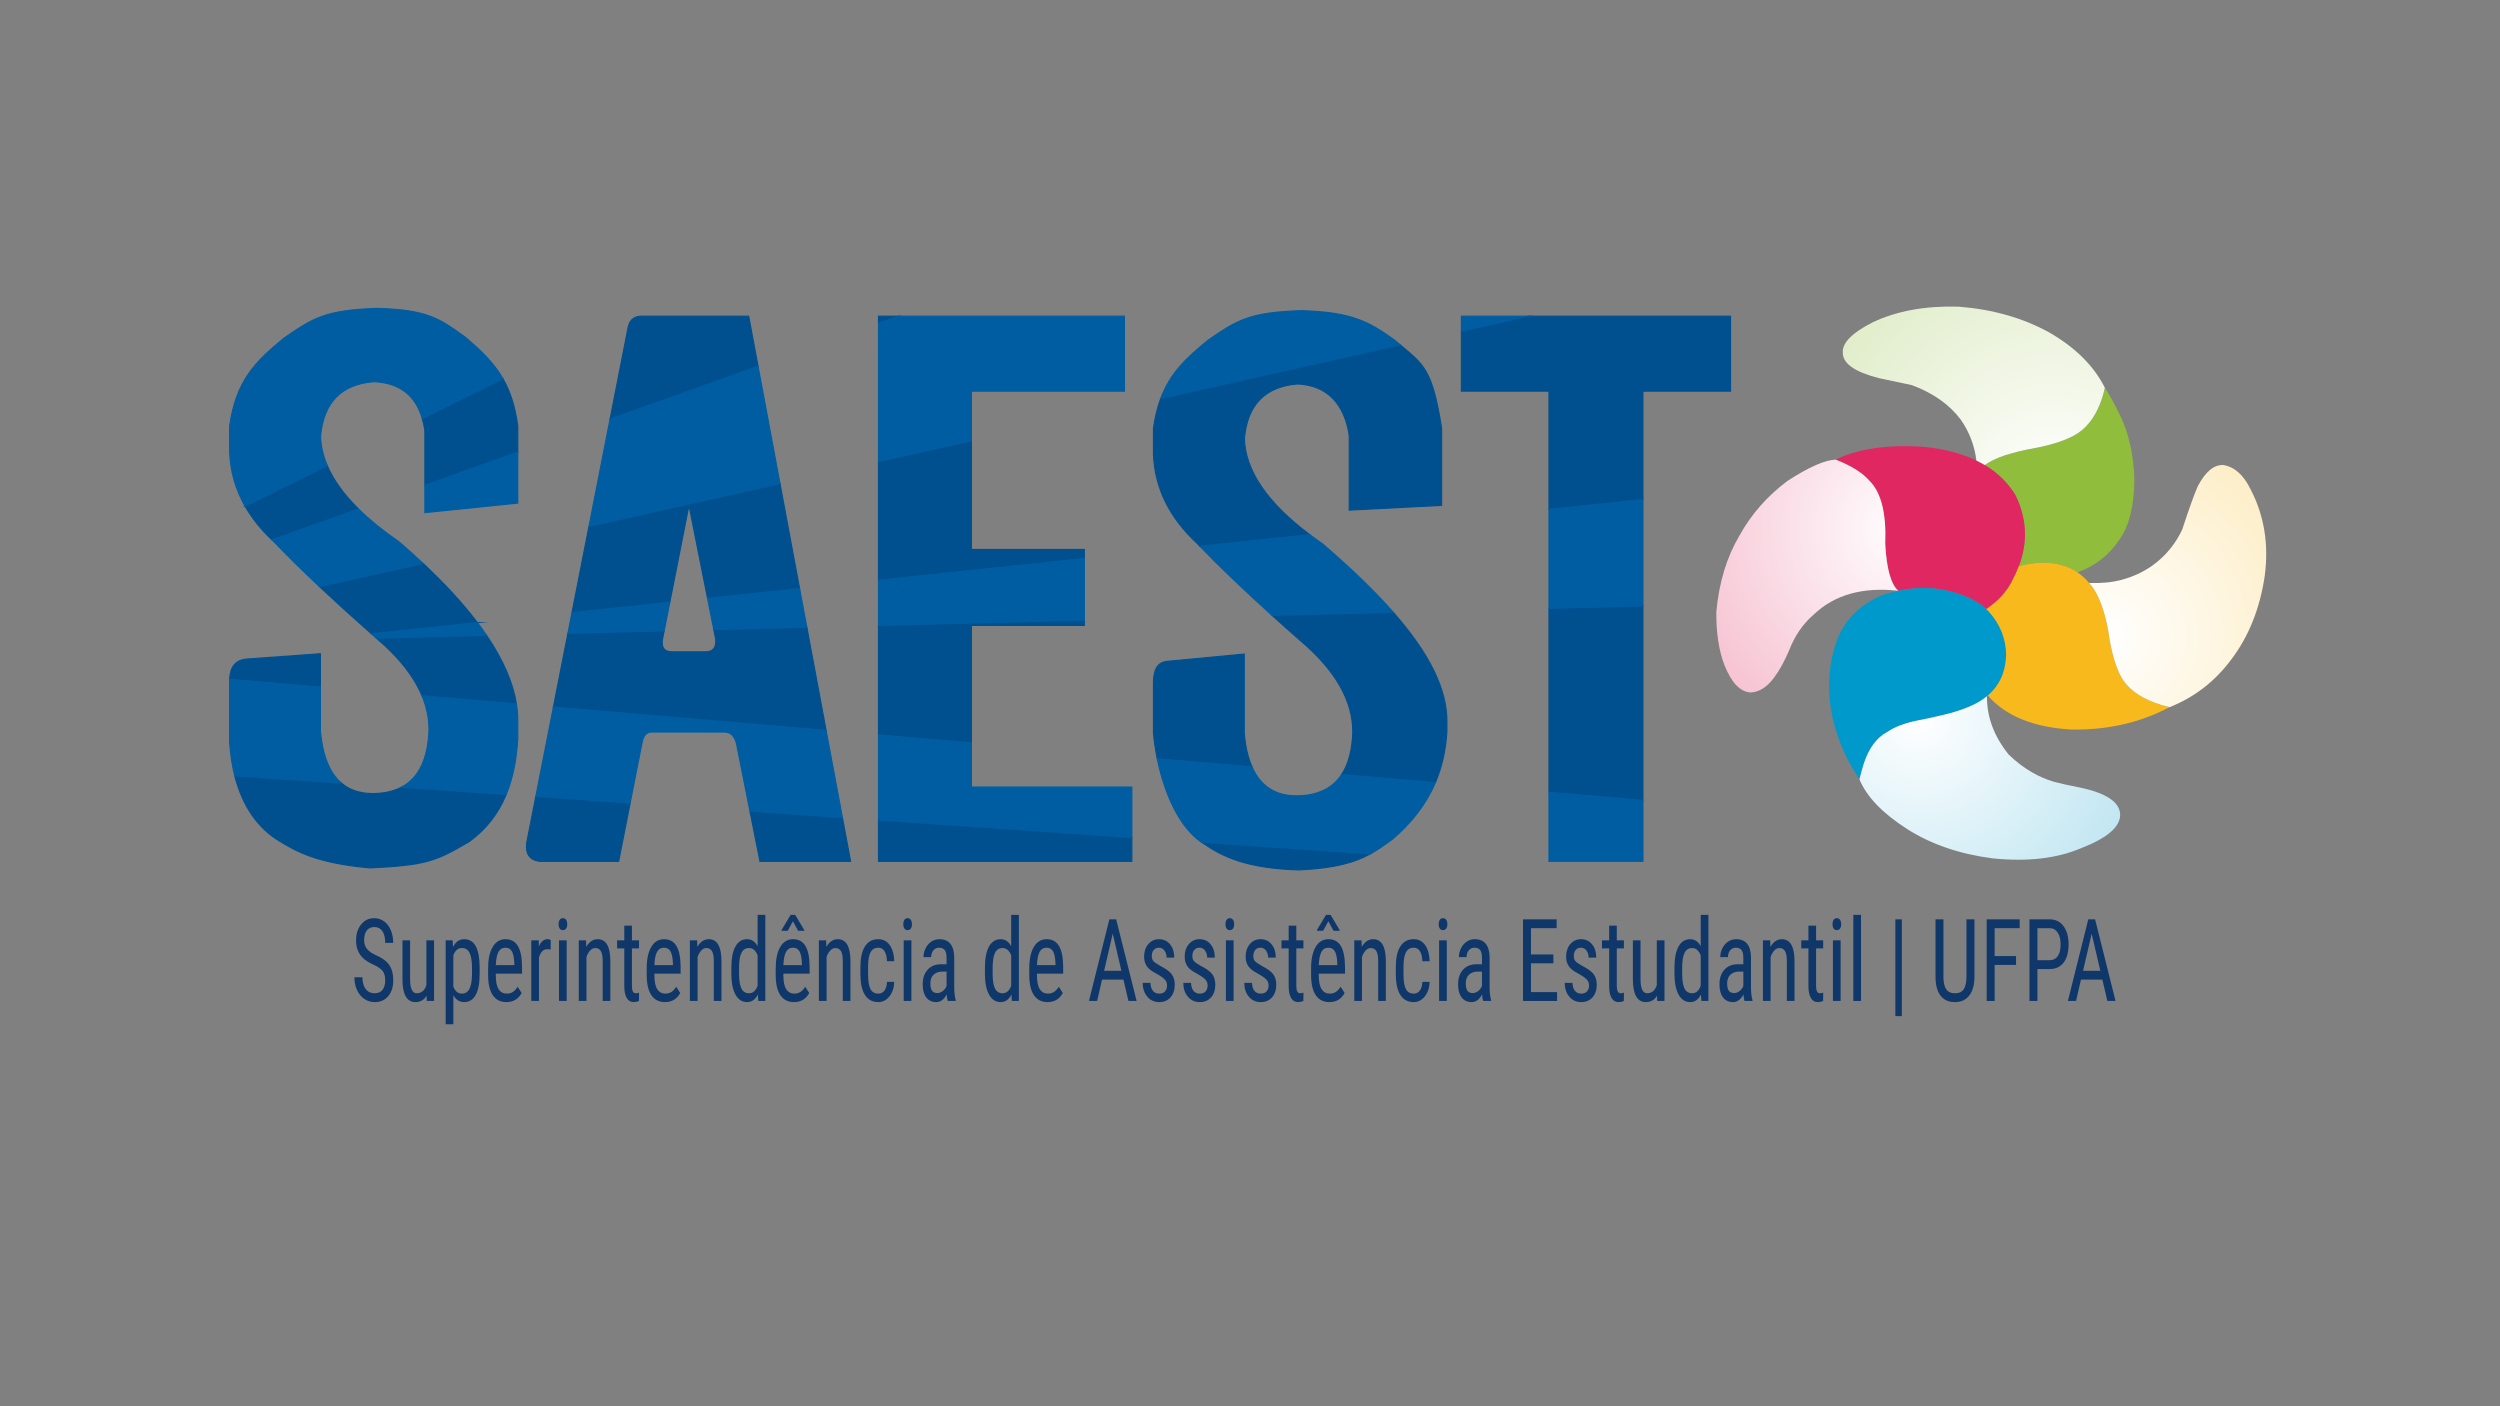 <?xml version="1.0" encoding="UTF-8"?>
<!DOCTYPE svg PUBLIC "-//W3C//DTD SVG 1.1//EN" "http://www.w3.org/Graphics/SVG/1.1/DTD/svg11.dtd">
<!-- Creator: CorelDRAW 2017 -->
<svg xmlns="http://www.w3.org/2000/svg" xml:space="preserve" width="1920px" height="1080px" version="1.1" style="shape-rendering:geometricPrecision; text-rendering:geometricPrecision; image-rendering:optimizeQuality; fill-rule:evenodd; clip-rule:evenodd"
viewBox="0 0 1920 1080"
 xmlns:xlink="http://www.w3.org/1999/xlink">
 <rect x="0" y="0" width="1920" height="1080" fill="#808080" stroke="none"/>
 <defs>
  <style type="text/css">
   <![CDATA[
    .str0 {stroke:#005090;stroke-width:0.9;stroke-miterlimit:22.926}
    .str1 {stroke:#005DA2;stroke-width:0.9;stroke-miterlimit:22.926}
    .fil0 {fill:none}
    .fil9 {fill:#005090}
    .fil10 {fill:#005DA2}
    .fil3 {fill:#0099CB}
    .fil1 {fill:#91BD3C}
    .fil2 {fill:#E12761}
    .fil4 {fill:#F7B91B}
    .fil11 {fill:#0F3769;fill-rule:nonzero}
    .fil8 {fill:url(#id0)}
    .fil6 {fill:url(#id1)}
    .fil5 {fill:url(#id2)}
    .fil7 {fill:url(#id3)}
   ]]>
  </style>
  <radialGradient id="id0" gradientUnits="userSpaceOnUse" gradientTransform="matrix(1.61 -0 -0 1.61 -892 -248)" cx="1463.5" cy="406.65" r="397.7" fx="1463.5" fy="406.65">
   <stop offset="0" style="stop-opacity:1; stop-color:white"/>
   <stop offset="1" style="stop-opacity:1; stop-color:#E12761"/>
  </radialGradient>
  <radialGradient id="id1" gradientUnits="userSpaceOnUse" gradientTransform="matrix(1.32 -0 -0 1.32 -517 -157)" cx="1616.68" cy="489.17" r="504.43" fx="1616.68" fy="489.17">
   <stop offset="0" style="stop-opacity:1; stop-color:white"/>
   <stop offset="1" style="stop-opacity:1; stop-color:#F7B91B"/>
  </radialGradient>
  <radialGradient id="id2" gradientUnits="userSpaceOnUse" gradientTransform="matrix(1.32 -0 -0 1.32 -472 -176)" cx="1474.1" cy="551" r="543.13" fx="1474.1" fy="551">
   <stop offset="0" style="stop-opacity:1; stop-color:white"/>
   <stop offset="1" style="stop-opacity:1; stop-color:#0099CB"/>
  </radialGradient>
  <radialGradient id="id3" gradientUnits="userSpaceOnUse" gradientTransform="matrix(1.32 -0 -0 1.32 -504 -121)" cx="1576.28" cy="376.61" r="545.94" fx="1576.28" fy="376.61">
   <stop offset="0" style="stop-opacity:1; stop-color:white"/>
   <stop offset="1" style="stop-opacity:1; stop-color:#91BD3C"/>
  </radialGradient>
 </defs>
 <g id="Camada_x0020_1">
  <rect class="fil0" width="1920" height="1080"/>
  <g id="Logo_x0020_horizontal">
   <g id="Simbolo">
    <path class="fil1" d="M1595.53 439.58c13.63,-4.95 24.35,-13.34 32.18,-25.17 7.45,-10.31 11.29,-25.64 11.52,-45.97 -0.64,-19.64 -4.44,-36.38 -11.4,-50.23 -3.94,-8.11 -7.7,-14.91 -11.29,-20.4 -4.26,19.49 -13.24,29.95 -20.28,34.57 -6.77,4.62 -18.18,8.97 -35.26,12.1 -6.1,1.03 -13.08,2.73 -20.94,5.1 -6.44,2.16 -11.68,4.69 -15.77,7.56 9.88,5.9 17.7,13.55 23.46,22.94 8.84,17.8 9.76,36.05 2.75,54.75 8.08,-2.27 16.08,-3.08 23.98,-2.44 7.96,0.64 14.98,3.04 21.05,7.19z"/>
    <path class="fil2" d="M1550.5 434.83c7.01,-18.7 6.09,-36.95 -2.75,-54.75 -5.76,-9.39 -13.58,-17.04 -23.46,-22.94 -2.06,-1.23 -4.21,-2.39 -6.44,-3.46 -11.35,-5.48 -25,-9 -40.95,-10.59 -27.77,-1.71 -50.16,1.6 -67.1,9.91 11.98,4.66 20.74,10.15 26.19,16.48 8.84,8.98 12.8,25.03 11.87,48.16 1.01,19.22 4.44,31.23 10.05,36.08 11.74,-2.52 23.13,-2.8 34.2,-0.83 14.8,3.03 25.93,8 33.4,14.89 9.2,-6.2 15.75,-13.38 19.71,-21.45 2.09,-3.86 3.85,-7.69 5.28,-11.5z"/>
    <path class="fil3" d="M1525.51 467.78c-7.47,-6.89 -18.6,-11.86 -33.4,-14.89 -11.07,-1.97 -22.46,-1.69 -34.2,0.83 -4.6,0.99 -9.26,2.33 -13.96,4.01 -16.14,7.3 -27.2,18.59 -33.18,33.87 -5.7,16.08 -7.39,32.67 -5.07,49.78 2.71,19.9 10.16,38.94 22.35,57.14 1.31,-5.24 2.47,-9.38 3.45,-12.44 4,-11.83 9.99,-19.82 17.98,-23.96 5.53,-3.83 13.21,-6.75 23.04,-8.76 4.62,-0.87 9.69,-1.94 15.21,-3.23 13.49,-2.91 24.01,-6.52 31.57,-10.83 2.45,-1.41 4.68,-2.96 6.71,-4.63 0.21,-0.17 0.41,-0.34 0.61,-0.51 9.03,-7.72 13.73,-18.1 14.11,-31.15 -0.14,-12.7 -4.75,-23.99 -13.83,-33.87 -0.45,-0.46 -0.91,-0.92 -1.39,-1.36z"/>
    <path class="fil4" d="M1545.22 446.33c-3.96,8.07 -10.51,15.25 -19.71,21.45 0.48,0.44 0.94,0.9 1.39,1.36 9.08,9.88 13.69,21.17 13.83,33.87 -0.38,13.05 -5.08,23.43 -14.11,31.15 13.53,15.61 34.71,24.31 63.53,26.11 27.95,0.6 53.3,-5.13 76.05,-17.16 -18.47,-4.41 -30.84,-12.09 -37.1,-23.05 -4.54,-8.45 -7.84,-20.12 -9.91,-35.02 -3.12,-17.48 -8.03,-29.92 -14.75,-37.33 -2.7,-3.21 -5.67,-5.92 -8.91,-8.13 -6.07,-4.15 -13.09,-6.55 -21.05,-7.19 -7.9,-0.64 -15.9,0.17 -23.98,2.44 -1.43,3.81 -3.19,7.64 -5.28,11.5z"/>
    <path class="fil5" d="M1526.01 534.67c-2.03,1.67 -4.26,3.22 -6.71,4.63 -7.56,4.31 -18.08,7.92 -31.57,10.83 -5.52,1.29 -10.59,2.36 -15.21,3.23 -9.83,2.01 -17.51,4.93 -23.04,8.76 -7.99,4.14 -13.98,12.13 -17.98,23.96 -0.98,3.06 -2.14,7.2 -3.45,12.44 5.53,13.39 17.78,26.14 36.75,38.25 18.43,11.72 40.32,19.2 65.67,22.47 26.57,2.68 49.08,0.1 67.52,-7.72 20.33,-7.81 30.43,-16.49 30.3,-26.04 -0.4,-9.54 -10.77,-16.44 -31.11,-20.68 -8.97,-1.77 -15.69,-3.26 -20.16,-4.49 -10.38,-3.22 -22.36,-9.12 -34.45,-20.91 -11.28,-14.1 -16.8,-29.02 -16.56,-44.73z"/>
    <path class="fil6" d="M1619.19 485.04c2.07,14.9 5.37,26.57 9.91,35.02 6.26,10.96 18.63,18.64 37.1,23.05 19,-7.51 34.79,-19.69 47.35,-36.53 13.5,-17.76 22.1,-39.27 25.81,-64.52 3.14,-24.09 -0.47,-46.13 -10.83,-66.13 -5.43,-11.13 -12.42,-17.39 -20.97,-18.78 -7.15,-0.39 -13.68,4.99 -19.59,16.13 -2.7,6.05 -6.69,17.15 -11.98,33.3 -4.61,10 -11.29,18.52 -20.05,25.57 -7.6,6.09 -16.55,10.5 -26.85,13.25 -7.46,1.91 -15.68,2.68 -24.65,2.31 6.72,7.41 11.63,19.85 14.75,37.33z"/>
    <path class="fil7" d="M1561 344.48c17.08,-3.13 28.49,-7.48 35.26,-12.1 7.04,-4.62 16.02,-15.08 20.28,-34.57 -8.44,-16.82 -22.68,-30.98 -42.72,-42.48 -20.24,-11.19 -43.47,-17.8 -69.71,-19.82 -25.31,-0.73 -47.16,3.23 -65.55,11.87 -16.09,8.09 -23.84,15.93 -23.28,23.5 -0.07,8.26 9.11,14.75 27.54,19.48 6.06,1.32 14.55,3.12 25.46,5.41 16.3,6.01 28.86,14.88 37.68,26.61 6.59,9.58 10.55,20.01 11.89,31.3 2.23,1.07 4.38,2.23 6.44,3.46 4.09,-2.87 9.33,-5.4 15.77,-7.56 7.86,-2.37 14.84,-4.07 20.94,-5.1z"/>
    <path class="fil8" d="M1447.86 417.64c0.93,-23.13 -3.03,-39.18 -11.87,-48.16 -5.45,-6.33 -14.21,-11.82 -26.19,-16.48 -8.26,0.25 -20.61,5.71 -37.06,16.36 -15.55,11.67 -27.8,25.61 -36.75,41.83 -9.9,16.66 -15.85,36.29 -17.86,58.87 -0.13,16.12 1.98,29.79 6.34,41.02 5.34,13.34 11.98,20.25 19.93,20.73 6.6,-0.22 12.66,-4.06 18.2,-11.52 4.09,-5.53 7.93,-12.52 11.52,-20.97 4.32,-11.16 10.58,-20.26 18.78,-27.3 15.97,-15.26 37.71,-21.37 65.01,-18.3 -5.61,-4.85 -9.04,-16.86 -10.05,-36.08z"/>
   </g>
   <g id="Tipo">
    <path class="fil9 str0" d="M208.89 414.6l66.39 -23.7c-11.26,-11.12 -19.26,-22.24 -23.99,-33.37l-63.08 31.17c5.19,9.13 12.09,17.76 20.68,25.9z"/>
    <path class="fil9 str0" d="M326.32 330.82l0 41.85 71.33 -25.47 0 -20.02c-2.08,-15.37 -5.94,-26.8 -11.41,-36.34l-61.92 30.6c0.85,2.9 1.52,6.03 2,9.38z"/>
    <path class="fil9 str0" d="M482.51 250.94l-13.97 70.95 113.64 -40.58 -7.19 -38.49 -81.47 0 -1.08 0c-5.42,0.17 -8.73,2.87 -9.93,8.12z"/>
    <polygon class="fil9 str0" points="674.69,242.82 674.69,248.28 689.98,242.82 "/>
    <path class="fil9 str0" d="M366.63 478.16c-11,-14.53 -24.91,-29.68 -41.74,-45.45l-79.54 17.79c11.92,11.21 25.23,23.29 39.92,36.25l81.36 -8.59z"/>
    <polygon class="fil9 str0" points="452.35,404.2 439.3,470.48 514.41,462.55 529.14,387.93 543.4,459.49 614.09,452.02 599.02,371.39 "/>
    <polygon class="fil9 str0" points="674.69,354.46 674.69,445.62 832.76,428.92 832.76,421.97 746.03,421.97 746.03,338.51 "/>
    <path class="fil9 str0" d="M885.86 348.78c0.97,25.91 12.23,48.81 33.75,68.7 0.65,0.68 1.3,1.37 1.96,2.06l84.28 -8.9c-32.61,-24.52 -49.33,-49.06 -50.17,-73.61 2.21,-26.12 15.86,-40.17 40.94,-42.15 22.66,0.97 36.13,15.56 39.6,39.72l0 57.17 70.93 -3.66 0 -59.19c-7.08,-45.18 -13.67,-48.83 -31.85,-64.07l-183.83 41.12c-2.46,6.61 -4.35,14.13 -5.61,22.95l0 19.86z"/>
    <polygon class="fil9 str0" points="1189.63,300.38 1189.63,391.22 1261.78,383.6 1261.78,300.38 1329.06,300.38 1329.06,242.82 1173.78,242.82 1122.35,254.33 1122.35,300.38 "/>
    <path class="fil9 str0" d="M396.6 540.6c-2.67,-16.49 -10.32,-34.05 -22.96,-52.67l-84.59 2.15c0.16,0.14 0.33,0.29 0.5,0.44 16.88,14.34 28.41,28.96 34.59,43.87l72.46 6.21z"/>
    <path class="fil9 str0" d="M436.18 486.34l-11.16 56.69 209.43 17.93 -14.82 -79.28 -71.45 1.81 1.51 7.57c0.48,6.34 -2.09,9.52 -7.7,9.54 -0.05,0 -0.09,0 -0.13,0l-25.54 0c-6.03,0.1 -8.54,-3.11 -7.53,-9.64l1.29 -6.5 -73.9 1.88z"/>
    <polygon class="fil9 str0" points="674.69,480.28 674.69,564.4 746.03,570.51 746.03,480.34 832.76,480.34 832.76,476.26 "/>
    <path class="fil9 str0" d="M999.05 492.26c26.53,22.54 39.84,45.78 39.92,69.72 -0.43,13.9 -3.29,24.85 -8.57,32.87l71.95 6.16c4.82,-11.33 7.97,-24.27 8.86,-39.24l0 -7.09c0.33,-25.74 -14.15,-53.59 -41.24,-84.44l-93.01 2.36c6.99,6.32 14.35,12.88 22.09,19.66z"/>
    <path class="fil9 str0" d="M955.57 563.19l0 -60.86 -57.31 5.4 -2.51 0.24c-7.24,1.18 -9.65,6.55 -9.89,15.96l0 39.07c0.62,6.63 1.61,13.25 2.93,19.73l72.73 6.22c-3.06,-6.95 -5.05,-15.54 -5.95,-25.76z"/>
    <polygon class="fil9 str0" points="1189.63,467.2 1189.63,608.48 1261.78,614.65 1261.78,465.37 "/>
    <path class="fil9 str0" d="M1052.52 655.72l-129.75 -8.92c0.57,0.39 1.15,0.75 1.74,1.1 14.08,9.85 33.12,19.1 73.3,20.2 28.1,-1.37 43,-5.94 54.71,-12.38z"/>
    <polygon class="fil9 str0" points="869.24,661.51 869.24,643.13 674.69,629.75 674.69,661.51 "/>
    <polygon class="fil9 str0" points="653.25,661.51 646.95,627.84 575.96,622.96 583.65,661.51 "/>
    <path class="fil9 str0" d="M475.11 661.51l8.86 -44.87 -72.45 -4.98 -6.08 30.89 -0.95 4.84c-1.01,8.37 2.29,13.08 9.9,14.12l60.72 0z"/>
    <path class="fil9 str0" d="M360.47 646.26c12.5,-9.19 22,-20.84 28.32,-36.17l-80.43 -5.53c-6.1,3.24 -13.52,4.88 -22.26,4.91 -9.74,-0.04 -17.73,-2.74 -23.96,-8.08l-81.85 -5.63c6.04,23.81 18.11,40.53 34.72,50.4 12.55,7.46 27.37,16.64 69.26,20.4 42.69,-2.09 50.43,-5.05 76.2,-20.3z"/>
    <path class="fil9 str0" d="M176.37 521.74l69.7 5.97 0 -25.63 -55.49 4 -1.76 0.13c-7.94,0.9 -12.09,6.08 -12.45,15.53z"/>
    <path class="fil10 str1" d="M188.21 388.7l63.08 -31.17c-3.15,-7.42 -4.86,-14.83 -5.11,-22.25 2.21,-26.12 15.86,-40.17 40.94,-42.15 19.52,0.84 31.92,10.28 37.2,28.31l61.92 -30.6c-6.98,-12.17 -16.59,-21.27 -28.51,-31.55 -20.12,-14.56 -29.05,-21.23 -67.57,-22.45 -40.79,1.22 -50.25,7.89 -71.54,22.45 -22.52,18.34 -37.24,32.9 -42.27,67.89l0 19.86c0.57,14.88 4.52,28.76 11.86,41.66z"/>
    <path class="fil10 str1" d="M275.28 390.9l-66.39 23.7c0.4,0.38 0.81,0.76 1.22,1.14 9.96,10.45 21.71,22.04 35.24,34.76l79.54 -17.79c-5.88,-5.52 -12.12,-11.1 -18.72,-16.77 -12.14,-8.35 -22.44,-16.69 -30.89,-25.04z"/>
    <polygon class="fil10 str1" points="326.32,372.67 326.32,393.69 397.65,386.36 397.65,347.2 "/>
    <polygon class="fil10 str1" points="468.54,321.89 452.35,404.2 599.02,371.39 582.18,281.31 "/>
    <polygon class="fil10 str1" points="674.69,248.28 674.69,354.46 746.03,338.51 746.03,300.38 863.57,300.38 863.57,242.82 689.98,242.82 "/>
    <path class="fil10 str1" d="M928.12 261.03c-16.84,13.72 -29.32,25.33 -36.65,44.94l183.83 -41.12c-1.28,-1.07 -2.62,-2.2 -4.02,-3.41 -20.11,-14.56 -33.1,-21.64 -71.62,-22.85 -40.79,1.21 -50.25,7.89 -71.54,22.44z"/>
    <polygon class="fil10 str1" points="832.76,428.92 674.69,445.62 674.69,480.28 832.76,476.26 "/>
    <polygon class="fil10 str1" points="619.63,481.68 614.09,452.02 543.4,459.49 548.18,483.49 "/>
    <polygon class="fil10 str1" points="510.08,484.46 514.41,462.55 439.3,470.48 436.18,486.34 "/>
    <path class="fil10 str1" d="M373.64 487.93c-2.19,-3.23 -4.53,-6.48 -7.01,-9.77l-81.36 8.59c1.25,1.1 2.51,2.21 3.78,3.33l84.59 -2.15z"/>
    <path class="fil10 str1" d="M246.07 561.45l0 -33.74 -69.7 -5.97c-0.01,0.15 -0.01,0.3 -0.02,0.44l0 47.83c0.63,9.35 1.96,17.93 3.94,25.75l81.85 5.63c-9.04,-7.75 -14.4,-21.06 -16.07,-39.94z"/>
    <path class="fil10 str1" d="M329.47 560.23c-0.7,22.46 -7.73,37.24 -21.11,44.33l80.43 5.53c4.89,-11.86 7.87,-25.93 8.86,-42.77l0 -12.77c0.06,-4.56 -0.29,-9.21 -1.05,-13.95l-72.46 -6.21c3.52,8.52 5.3,17.14 5.33,25.84z"/>
    <path class="fil10 str1" d="M425.02 543.03l-13.5 68.63 72.45 4.98 9.12 -46.18 0.01 -0.02c0.06,-0.33 0.12,-0.65 0.19,-0.96 1.01,-4.6 3.22,-7.02 6.62,-7.27 0.39,-0.03 0.79,-0.03 1.21,0l54.72 0c0.28,-0.01 0.56,-0.01 0.84,0 4.31,0.16 7.25,2.91 8.82,8.25l10.46 52.5 70.99 4.88 -12.5 -66.88 -209.43 -17.93z"/>
    <polygon class="fil10 str1" points="674.69,564.4 674.69,629.75 869.24,643.13 869.24,604.46 746.03,604.46 746.03,570.51 "/>
    <path class="fil10 str1" d="M888.79 582.73c5.7,27.95 17.64,53.16 33.98,64.07l129.75 8.92c6.07,-3.34 11.29,-7.19 17.05,-11.36 13.45,-11.59 25.18,-25.48 32.78,-43.35l-71.95 -6.16c-7.16,10.84 -18.75,16.3 -34.8,16.37 -16.22,-0.08 -27.58,-7.5 -34.08,-22.27l-72.73 -6.22z"/>
    <path class="fil10 str1" d="M976.96 472.6l93.01 -2.36c-14.57,-16.6 -32.78,-34.07 -54.3,-52.55 -3.42,-2.35 -6.69,-4.7 -9.82,-7.05l-84.28 8.9c14.74,15.33 33.2,33.01 55.39,53.06z"/>
    <polygon class="fil10 str1" points="1189.63,391.22 1189.63,467.2 1261.78,465.37 1261.78,383.6 "/>
    <polygon class="fil10 str1" points="1261.78,614.65 1189.63,608.48 1189.63,661.51 1261.78,661.51 "/>
    <polygon class="fil10 str1" points="1122.35,254.33 1173.78,242.82 1122.35,242.82 "/>
   </g>
   <path class="fil11" d="M295.84 752.88c0,-3.11 -0.66,-5.51 -1.97,-7.18 -1.31,-1.66 -3.68,-3.28 -7.11,-4.87 -3.44,-1.57 -6.06,-3.23 -7.87,-4.96 -1.81,-1.74 -3.17,-3.72 -4.07,-5.96 -0.9,-2.22 -1.36,-4.77 -1.36,-7.64 0,-4.97 1.29,-9.06 3.87,-12.28 2.56,-3.22 5.94,-4.82 10.1,-4.82 2.85,0 5.38,0.82 7.61,2.47 2.23,1.64 3.94,3.93 5.15,6.86 1.19,2.92 1.8,6.14 1.8,9.64l-6.15 0c0,-3.88 -0.72,-6.88 -2.16,-9 -1.45,-2.13 -3.54,-3.18 -6.25,-3.18 -2.47,0 -4.39,0.89 -5.75,2.67 -1.35,1.78 -2.04,4.28 -2.04,7.49 0,2.65 0.74,4.87 2.21,6.65 1.46,1.79 3.74,3.38 6.81,4.79 4.79,2.04 8.21,4.55 10.27,7.54 2.06,2.98 3.09,6.89 3.09,11.73 0,5.08 -1.28,9.15 -3.84,12.21 -2.55,3.06 -6.04,4.58 -10.46,4.58 -2.82,0 -5.43,-0.79 -7.83,-2.39 -2.39,-1.6 -4.27,-3.85 -5.64,-6.73 -1.37,-2.9 -2.05,-6.2 -2.05,-9.94l6.14 0c0,3.88 0.85,6.9 2.52,9.04 1.69,2.16 3.97,3.23 6.86,3.23 2.71,0 4.73,-0.89 6.08,-2.67 1.36,-1.78 2.04,-4.2 2.04,-7.28z"/>
   <path id="1" class="fil11" d="M327.62 764.67c-1.96,3.31 -4.82,4.95 -8.58,4.95 -3.27,0 -5.75,-1.45 -7.42,-4.36 -1.66,-2.93 -2.51,-7.16 -2.53,-12.73l0 -30.35 5.87 0 0 29.76c0,7.26 1.7,10.89 5.08,10.89 3.58,0 6.06,-2.07 7.41,-6.2l0 -34.45 5.92 0 0 46.56 -5.61 0 -0.14 -4.07z"/>
   <path id="2" class="fil11" d="M368.37 747.7c0,7.37 -1.03,12.89 -3.09,16.5 -2.05,3.62 -4.97,5.42 -8.73,5.42 -3.63,0 -6.42,-1.76 -8.38,-5.29l0 22.31 -5.89 0 0 -64.46 5.35 0 0.3 5.15c1.98,-4.01 4.82,-6.03 8.51,-6.03 3.97,0 6.94,1.78 8.9,5.34 1.96,3.57 2.96,8.89 3.03,15.99l0 5.07zm-5.87 -4.34c0,-5.22 -0.63,-9.07 -1.87,-11.55 -1.26,-2.48 -3.26,-3.72 -6.02,-3.72 -2.83,0 -4.97,1.82 -6.44,5.47l0 24.2c1.45,3.56 3.61,5.34 6.51,5.34 2.66,0 4.64,-1.24 5.89,-3.72 1.27,-2.48 1.9,-6.27 1.93,-11.37l0 -4.65z"/>
   <path id="3" class="fil11" d="M388.91 769.62c-4.5,0 -7.96,-1.73 -10.36,-5.18 -2.4,-3.47 -3.63,-8.54 -3.67,-15.23l0 -5.64c0,-6.95 1.17,-12.39 3.52,-16.35 2.35,-3.95 5.63,-5.92 9.84,-5.92 4.23,0 7.39,1.74 9.48,5.22 2.1,3.47 3.16,8.89 3.21,16.24l0 5 -20.17 0 0 1.07c0,4.98 0.73,8.61 2.19,10.87 1.46,2.27 3.56,3.4 6.29,3.4 1.73,0 3.27,-0.43 4.6,-1.27 1.32,-0.85 2.56,-2.17 3.72,-4.01l3.07 4.82c-2.57,4.66 -6.46,6.98 -11.72,6.98zm-0.67 -41.79c-2.45,0 -4.27,1.08 -5.44,3.26 -1.18,2.17 -1.86,5.56 -2.01,10.14l14.23 0 0 -1.04c-0.16,-4.44 -0.78,-7.6 -1.86,-9.51 -1.07,-1.9 -2.72,-2.85 -4.92,-2.85z"/>
   <path id="4" class="fil11" d="M422.95 729.28c-0.82,-0.2 -1.72,-0.31 -2.68,-0.31 -3.02,0 -5.14,2.15 -6.34,6.43l0 33.34 -5.91 0 0 -46.56 5.74 0 0.1 4.72c1.59,-3.73 3.82,-5.6 6.72,-5.6 0.93,0 1.71,0.21 2.34,0.61l0.03 7.37z"/>
   <path id="5" class="fil11" d="M435.21 768.74l-5.91 0 0 -46.56 5.91 0 0 46.56zm0.46 -58.94c0,1.29 -0.27,2.38 -0.83,3.24 -0.56,0.87 -1.4,1.3 -2.54,1.3 -1.11,0 -1.94,-0.43 -2.5,-1.3 -0.56,-0.86 -0.84,-1.95 -0.84,-3.24 0,-1.3 0.28,-2.4 0.84,-3.3 0.56,-0.89 1.39,-1.33 2.5,-1.33 1.11,0 1.96,0.45 2.53,1.36 0.56,0.91 0.84,2 0.84,3.27z"/>
   <path id="6" class="fil11" d="M450.07 722.18l0.17 5.02c2.29,-3.93 5.22,-5.9 8.79,-5.9 6.38,0 9.62,5.5 9.71,16.49l0 30.95 -5.88 0 0 -30.58c0,-3.65 -0.47,-6.23 -1.41,-7.76 -0.95,-1.54 -2.37,-2.31 -4.27,-2.31 -1.46,0 -2.78,0.63 -3.95,1.9 -1.17,1.26 -2.11,2.91 -2.82,4.94l0 33.81 -5.92 0 0 -46.56 5.58 0z"/>
   <path id="7" class="fil11" d="M485.32 710.9l0 11.28 5.45 0 0 6.18 -5.45 0 0 28.87c0,1.84 0.24,3.24 0.71,4.18 0.46,0.95 1.26,1.42 2.4,1.42 0.78,0 1.56,-0.17 2.37,-0.51l-0.07 6.45c-1.33,0.56 -2.7,0.85 -4.11,0.85 -2.34,0 -4.12,-1.07 -5.34,-3.23 -1.23,-2.15 -1.83,-5.19 -1.83,-9.11l0 -28.92 -5.52 0 0 -6.18 5.52 0 0 -11.28 5.87 0z"/>
   <path id="8" class="fil11" d="M510.71 769.62c-4.51,0 -7.96,-1.73 -10.36,-5.18 -2.4,-3.47 -3.63,-8.54 -3.68,-15.23l0 -5.64c0,-6.95 1.18,-12.39 3.53,-16.35 2.34,-3.95 5.63,-5.92 9.83,-5.92 4.23,0 7.39,1.74 9.49,5.22 2.1,3.47 3.16,8.89 3.2,16.24l0 5 -20.16 0 0 1.07c0,4.98 0.73,8.61 2.19,10.87 1.45,2.27 3.55,3.4 6.29,3.4 1.73,0 3.27,-0.43 4.59,-1.27 1.32,-0.85 2.57,-2.17 3.73,-4.01l3.07 4.82c-2.57,4.66 -6.47,6.98 -11.72,6.98zm-0.68 -41.79c-2.45,0 -4.26,1.08 -5.43,3.26 -1.19,2.17 -1.86,5.56 -2.01,10.14l14.23 0 0 -1.04c-0.16,-4.44 -0.78,-7.6 -1.86,-9.51 -1.07,-1.9 -2.73,-2.85 -4.93,-2.85z"/>
   <path id="9" class="fil11" d="M535.4 722.18l0.17 5.02c2.29,-3.93 5.22,-5.9 8.79,-5.9 6.38,0 9.62,5.5 9.71,16.49l0 30.95 -5.88 0 0 -30.58c0,-3.65 -0.47,-6.23 -1.41,-7.76 -0.95,-1.54 -2.37,-2.31 -4.27,-2.31 -1.46,0 -2.78,0.63 -3.95,1.9 -1.17,1.26 -2.11,2.91 -2.82,4.94l0 33.81 -5.92 0 0 -46.56 5.58 0z"/>
   <path id="10" class="fil11" d="M561.68 743.35c0,-7.17 1.03,-12.64 3.12,-16.4 2.09,-3.77 5.07,-5.65 8.97,-5.65 3.45,0 6.15,1.81 8.08,5.43l0 -24.12 5.91 0 0 66.13 -5.4 0 -0.31 -4.98c-1.94,3.91 -4.71,5.86 -8.31,5.86 -3.74,0 -6.68,-1.86 -8.8,-5.61 -2.14,-3.75 -3.22,-9.04 -3.26,-15.87l0 -4.79zm5.91 4.32c0,5.21 0.6,9.05 1.8,11.49 1.2,2.45 3.16,3.67 5.88,3.67 2.94,0 5.14,-1.91 6.58,-5.71l0 -23.44c-1.51,-3.72 -3.7,-5.59 -6.55,-5.59 -2.71,0 -4.67,1.22 -5.87,3.68 -1.21,2.44 -1.81,6.2 -1.84,11.27l0 4.63z"/>
   <path id="11" class="fil11" d="M609.77 769.62c-4.5,0 -7.95,-1.73 -10.36,-5.18 -2.39,-3.47 -3.63,-8.54 -3.67,-15.23l0 -5.64c0,-6.95 1.17,-12.39 3.52,-16.35 2.35,-3.95 5.63,-5.92 9.84,-5.92 4.23,0 7.39,1.74 9.48,5.22 2.1,3.47 3.16,8.89 3.21,16.24l0 5 -20.17 0 0 1.07c0,4.98 0.73,8.61 2.19,10.87 1.46,2.27 3.56,3.4 6.29,3.4 1.74,0 3.27,-0.43 4.6,-1.27 1.32,-0.85 2.56,-2.17 3.73,-4.01l3.06 4.82c-2.56,4.66 -6.46,6.98 -11.72,6.98zm-0.67 -41.79c-2.45,0 -4.26,1.08 -5.44,3.26 -1.18,2.17 -1.86,5.56 -2,10.14l14.22 0 0 -1.04c-0.16,-4.44 -0.77,-7.6 -1.86,-9.51 -1.07,-1.9 -2.72,-2.85 -4.92,-2.85zm8.62 -13.44l0 0.43 -4.74 0.05 -4.02 -7.34 -4.01 7.34 -4.74 -0.05 0 -0.51 6.99 -11.7 3.5 0 7.02 11.78z"/>
   <path id="12" class="fil11" d="M634.46 722.18l0.18 5.02c2.29,-3.93 5.22,-5.9 8.78,-5.9 6.39,0 9.63,5.5 9.72,16.49l0 30.95 -5.88 0 0 -30.58c0,-3.65 -0.47,-6.23 -1.42,-7.76 -0.95,-1.54 -2.37,-2.31 -4.26,-2.31 -1.46,0 -2.78,0.63 -3.96,1.9 -1.16,1.26 -2.11,2.91 -2.81,4.94l0 33.81 -5.92 0 0 -46.56 5.57 0z"/>
   <path id="13" class="fil11" d="M674.55 763.1c1.95,0 3.52,-0.78 4.71,-2.34 1.17,-1.57 1.82,-3.79 1.93,-6.69l5.58 0c-0.14,4.49 -1.37,8.19 -3.69,11.14 -2.33,2.94 -5.17,4.41 -8.53,4.41 -4.48,0 -7.89,-1.82 -10.24,-5.45 -2.35,-3.63 -3.52,-9.04 -3.52,-16.21l0 -5.13c0,-7.02 1.16,-12.37 3.5,-16.03 2.33,-3.66 5.74,-5.5 10.22,-5.5 3.7,0 6.63,1.52 8.8,4.53 2.17,3.01 3.32,7.13 3.46,12.36l-5.58 0c-0.13,-3.46 -0.77,-6.04 -1.92,-7.78 -1.14,-1.72 -2.74,-2.58 -4.76,-2.58 -2.63,0 -4.58,1.11 -5.85,3.33 -1.26,2.24 -1.92,5.88 -1.97,10.97l0 5.93c0,5.49 0.63,9.37 1.9,11.63 1.25,2.28 3.23,3.41 5.96,3.41z"/>
   <path id="14" class="fil11" d="M699.95 768.74l-5.91 0 0 -46.56 5.91 0 0 46.56zm0.46 -58.94c0,1.29 -0.27,2.38 -0.83,3.24 -0.56,0.87 -1.4,1.3 -2.54,1.3 -1.11,0 -1.94,-0.43 -2.5,-1.3 -0.56,-0.86 -0.84,-1.95 -0.84,-3.24 0,-1.3 0.28,-2.4 0.84,-3.3 0.56,-0.89 1.39,-1.33 2.5,-1.33 1.12,0 1.96,0.45 2.53,1.36 0.56,0.91 0.84,2 0.84,3.27z"/>
   <path id="15" class="fil11" d="M727.84 768.74c-0.36,-1 -0.61,-2.69 -0.77,-5.05 -2.09,3.95 -4.77,5.93 -8.02,5.93 -3.27,0 -5.82,-1.19 -7.66,-3.55 -1.83,-2.37 -2.76,-5.7 -2.76,-10.01 0,-4.73 1.25,-8.5 3.74,-11.27 2.5,-2.78 5.92,-4.21 10.26,-4.26l4.33 0 0 -4.97c0,-2.79 -0.48,-4.78 -1.43,-5.97 -0.96,-1.17 -2.42,-1.76 -4.37,-1.76 -1.79,0 -3.24,0.69 -4.34,2.05 -1.12,1.37 -1.68,3.11 -1.68,5.21l-5.9 0c0,-2.38 0.54,-4.66 1.63,-6.82 1.09,-2.18 2.56,-3.88 4.41,-5.12 1.85,-1.23 3.91,-1.85 6.18,-1.85 3.69,0 6.51,1.19 8.43,3.56 1.93,2.36 2.91,5.82 2.96,10.34l0 23.5c0.02,3.6 0.39,6.71 1.14,9.35l0 0.69 -6.15 0zm-7.89 -6.08c1.45,0 2.83,-0.52 4.14,-1.55 1.32,-1.02 2.28,-2.32 2.87,-3.86l0 -11.08 -3.34 0c-2.8,0.06 -5.01,0.87 -6.64,2.42 -1.62,1.56 -2.44,3.75 -2.44,6.56 0,2.63 0.42,4.54 1.24,5.73 0.82,1.19 2.21,1.78 4.17,1.78z"/>
   <path id="16" class="fil11" d="M756.42 743.35c0,-7.17 1.04,-12.64 3.12,-16.4 2.09,-3.77 5.08,-5.65 8.98,-5.65 3.44,0 6.14,1.81 8.08,5.43l0 -24.12 5.9 0 0 66.13 -5.4 0 -0.31 -4.98c-1.93,3.91 -4.7,5.86 -8.31,5.86 -3.74,0 -6.68,-1.86 -8.8,-5.61 -2.13,-3.75 -3.21,-9.04 -3.26,-15.87l0 -4.79zm5.92 4.32c0,5.21 0.59,9.05 1.8,11.49 1.2,2.45 3.16,3.67 5.87,3.67 2.94,0 5.14,-1.91 6.59,-5.71l0 -23.44c-1.52,-3.72 -3.71,-5.59 -6.56,-5.59 -2.71,0 -4.67,1.22 -5.87,3.68 -1.21,2.44 -1.81,6.2 -1.83,11.27l0 4.63z"/>
   <path id="17" class="fil11" d="M804.52 769.62c-4.51,0 -7.96,-1.73 -10.36,-5.18 -2.4,-3.47 -3.63,-8.54 -3.68,-15.23l0 -5.64c0,-6.95 1.18,-12.39 3.53,-16.35 2.34,-3.95 5.63,-5.92 9.83,-5.92 4.23,0 7.39,1.74 9.49,5.22 2.1,3.47 3.16,8.89 3.2,16.24l0 5 -20.16 0 0 1.07c0,4.98 0.73,8.61 2.19,10.87 1.45,2.27 3.55,3.4 6.29,3.4 1.73,0 3.27,-0.43 4.59,-1.27 1.32,-0.85 2.57,-2.17 3.73,-4.01l3.07 4.82c-2.57,4.66 -6.47,6.98 -11.72,6.98zm-0.68 -41.79c-2.45,0 -4.26,1.08 -5.43,3.26 -1.19,2.17 -1.86,5.56 -2.01,10.14l14.23 0 0 -1.04c-0.16,-4.44 -0.78,-7.6 -1.86,-9.51 -1.07,-1.9 -2.73,-2.85 -4.93,-2.85z"/>
   <path id="18" class="fil11" d="M862.8 752.34l-16.43 0 -3.78 16.4 -6.27 0 15.67 -62.69 5.23 0 15.7 62.69 -6.27 0 -3.85 -16.4zm-14.83 -6.79l13.26 0 -6.65 -28.48 -6.61 28.48z"/>
   <path id="19" class="fil11" d="M896.29 756.82c0,-1.63 -0.48,-3.04 -1.44,-4.21 -0.96,-1.18 -2.8,-2.56 -5.54,-4.13 -3.19,-1.69 -5.43,-3.15 -6.74,-4.35 -1.3,-1.21 -2.27,-2.58 -2.92,-4.12 -0.65,-1.53 -0.97,-3.36 -0.97,-5.48 0,-3.79 1.08,-6.95 3.23,-9.47 2.14,-2.51 4.89,-3.76 8.23,-3.76 3.52,0 6.35,1.32 8.48,3.97 2.15,2.63 3.21,6.03 3.21,10.16l-5.88 0c0,-2.11 -0.54,-3.9 -1.64,-5.38 -1.08,-1.49 -2.48,-2.22 -4.17,-2.22 -1.73,0 -3.1,0.57 -4.09,1.73 -0.99,1.16 -1.48,2.72 -1.48,4.66 0,1.54 0.35,2.79 1.08,3.73 0.72,0.94 2.46,2.19 5.22,3.74 4.39,2.22 7.38,4.38 8.96,6.49 1.57,2.12 2.37,4.81 2.37,8.06 0,4.05 -1.08,7.3 -3.25,9.74 -2.15,2.42 -5.05,3.64 -8.67,3.64 -3.76,0 -6.82,-1.39 -9.16,-4.17 -2.33,-2.79 -3.51,-6.32 -3.51,-10.6l5.95 0c0.07,2.58 0.68,4.6 1.84,6.06 1.16,1.45 2.78,2.19 4.88,2.19 1.96,0 3.44,-0.57 4.47,-1.71 1.02,-1.13 1.54,-2.66 1.54,-4.57z"/>
   <path id="20" class="fil11" d="M927.44 756.82c0,-1.63 -0.48,-3.04 -1.43,-4.21 -0.96,-1.18 -2.81,-2.56 -5.55,-4.13 -3.19,-1.69 -5.42,-3.15 -6.73,-4.35 -1.3,-1.21 -2.27,-2.58 -2.92,-4.12 -0.65,-1.53 -0.97,-3.36 -0.97,-5.48 0,-3.79 1.07,-6.95 3.23,-9.47 2.14,-2.51 4.89,-3.76 8.23,-3.76 3.52,0 6.35,1.32 8.48,3.97 2.14,2.63 3.2,6.03 3.2,10.16l-5.87 0c0,-2.11 -0.55,-3.9 -1.64,-5.38 -1.08,-1.49 -2.49,-2.22 -4.17,-2.22 -1.74,0 -3.1,0.57 -4.09,1.73 -1,1.16 -1.49,2.72 -1.49,4.66 0,1.54 0.36,2.79 1.09,3.73 0.71,0.94 2.46,2.19 5.22,3.74 4.39,2.22 7.37,4.38 8.96,6.49 1.57,2.12 2.37,4.81 2.37,8.06 0,4.05 -1.08,7.3 -3.25,9.74 -2.16,2.42 -5.05,3.64 -8.68,3.64 -3.76,0 -6.81,-1.39 -9.15,-4.17 -2.34,-2.79 -3.51,-6.32 -3.51,-10.6l5.95 0c0.07,2.58 0.67,4.6 1.83,6.06 1.17,1.45 2.79,2.19 4.88,2.19 1.97,0 3.45,-0.57 4.47,-1.71 1.03,-1.13 1.54,-2.66 1.54,-4.57z"/>
   <path id="21" class="fil11" d="M947.39 768.74l-5.9 0 0 -46.56 5.9 0 0 46.56zm0.47 -58.94c0,1.29 -0.27,2.38 -0.83,3.24 -0.56,0.87 -1.41,1.3 -2.54,1.3 -1.11,0 -1.94,-0.43 -2.5,-1.3 -0.56,-0.86 -0.85,-1.95 -0.85,-3.24 0,-1.3 0.29,-2.4 0.85,-3.3 0.56,-0.89 1.39,-1.33 2.5,-1.33 1.11,0 1.96,0.45 2.52,1.36 0.56,0.91 0.85,2 0.85,3.27z"/>
   <path id="22" class="fil11" d="M974.26 756.82c0,-1.63 -0.48,-3.04 -1.44,-4.21 -0.95,-1.18 -2.8,-2.56 -5.54,-4.13 -3.19,-1.69 -5.42,-3.15 -6.73,-4.35 -1.3,-1.21 -2.27,-2.58 -2.92,-4.12 -0.65,-1.53 -0.97,-3.36 -0.97,-5.48 0,-3.79 1.07,-6.95 3.23,-9.47 2.14,-2.51 4.89,-3.76 8.23,-3.76 3.52,0 6.35,1.32 8.48,3.97 2.14,2.63 3.2,6.03 3.2,10.16l-5.87 0c0,-2.11 -0.55,-3.9 -1.64,-5.38 -1.08,-1.49 -2.49,-2.22 -4.17,-2.22 -1.74,0 -3.11,0.57 -4.1,1.73 -0.99,1.16 -1.48,2.72 -1.48,4.66 0,1.54 0.35,2.79 1.08,3.73 0.72,0.94 2.47,2.19 5.23,3.74 4.38,2.22 7.37,4.38 8.96,6.49 1.57,2.12 2.37,4.81 2.37,8.06 0,4.05 -1.09,7.3 -3.25,9.74 -2.16,2.42 -5.05,3.64 -8.68,3.64 -3.76,0 -6.81,-1.39 -9.15,-4.17 -2.34,-2.79 -3.51,-6.32 -3.51,-10.6l5.95 0c0.07,2.58 0.67,4.6 1.83,6.06 1.17,1.45 2.78,2.19 4.88,2.19 1.96,0 3.45,-0.57 4.47,-1.71 1.03,-1.13 1.54,-2.66 1.54,-4.57z"/>
   <path id="23" class="fil11" d="M995.57 710.9l0 11.28 5.45 0 0 6.18 -5.45 0 0 28.87c0,1.84 0.24,3.24 0.7,4.18 0.47,0.95 1.27,1.42 2.41,1.42 0.77,0 1.56,-0.17 2.37,-0.51l-0.07 6.45c-1.33,0.56 -2.7,0.85 -4.11,0.85 -2.34,0 -4.12,-1.07 -5.34,-3.23 -1.23,-2.15 -1.83,-5.19 -1.83,-9.11l0 -28.92 -5.52 0 0 -6.18 5.52 0 0 -11.28 5.87 0z"/>
   <path id="24" class="fil11" d="M1020.96 769.62c-4.51,0 -7.96,-1.73 -10.37,-5.18 -2.39,-3.47 -3.62,-8.54 -3.67,-15.23l0 -5.64c0,-6.95 1.18,-12.39 3.52,-16.35 2.35,-3.95 5.64,-5.92 9.84,-5.92 4.23,0 7.39,1.74 9.49,5.22 2.1,3.47 3.15,8.89 3.2,16.24l0 5 -20.17 0 0 1.07c0,4.98 0.73,8.61 2.19,10.87 1.46,2.27 3.56,3.4 6.3,3.4 1.73,0 3.27,-0.43 4.59,-1.27 1.32,-0.85 2.56,-2.17 3.73,-4.01l3.06 4.82c-2.56,4.66 -6.46,6.98 -11.71,6.98zm-0.68 -41.79c-2.45,0 -4.26,1.08 -5.44,3.26 -1.18,2.17 -1.85,5.56 -2,10.14l14.23 0 0 -1.04c-0.16,-4.44 -0.78,-7.6 -1.86,-9.51 -1.07,-1.9 -2.73,-2.85 -4.93,-2.85zm8.62 -13.44l0 0.43 -4.74 0.05 -4.01 -7.34 -4.02 7.34 -4.74 -0.05 0 -0.51 6.99 -11.7 3.5 0 7.02 11.78z"/>
   <path id="25" class="fil11" d="M1045.65 722.18l0.17 5.02c2.29,-3.93 5.22,-5.9 8.79,-5.9 6.38,0 9.62,5.5 9.71,16.49l0 30.95 -5.88 0 0 -30.58c0,-3.65 -0.47,-6.23 -1.42,-7.76 -0.94,-1.54 -2.37,-2.31 -4.26,-2.31 -1.46,0 -2.78,0.63 -3.96,1.9 -1.16,1.26 -2.1,2.91 -2.81,4.94l0 33.81 -5.92 0 0 -46.56 5.58 0z"/>
   <path id="26" class="fil11" d="M1085.73 763.1c1.95,0 3.52,-0.78 4.71,-2.34 1.17,-1.57 1.82,-3.79 1.94,-6.69l5.57 0c-0.14,4.49 -1.37,8.19 -3.69,11.14 -2.33,2.94 -5.17,4.41 -8.53,4.41 -4.48,0 -7.89,-1.82 -10.24,-5.45 -2.35,-3.63 -3.52,-9.04 -3.52,-16.21l0 -5.13c0,-7.02 1.16,-12.37 3.5,-16.03 2.34,-3.66 5.75,-5.5 10.23,-5.5 3.69,0 6.62,1.52 8.8,4.53 2.16,3.01 3.31,7.13 3.45,12.36l-5.57 0c-0.14,-3.46 -0.78,-6.04 -1.93,-7.78 -1.14,-1.72 -2.74,-2.58 -4.75,-2.58 -2.64,0 -4.59,1.11 -5.85,3.33 -1.27,2.24 -1.93,5.88 -1.97,10.97l0 5.93c0,5.49 0.62,9.37 1.89,11.63 1.25,2.28 3.24,3.41 5.96,3.41z"/>
   <path id="27" class="fil11" d="M1111.13 768.74l-5.91 0 0 -46.56 5.91 0 0 46.56zm0.47 -58.94c0,1.29 -0.28,2.38 -0.84,3.24 -0.55,0.87 -1.4,1.3 -2.54,1.3 -1.1,0 -1.94,-0.43 -2.49,-1.3 -0.56,-0.86 -0.85,-1.95 -0.85,-3.24 0,-1.3 0.29,-2.4 0.85,-3.3 0.55,-0.89 1.39,-1.33 2.49,-1.33 1.12,0 1.96,0.45 2.53,1.36 0.56,0.91 0.85,2 0.85,3.27z"/>
   <path id="28" class="fil11" d="M1139.02 768.74c-0.36,-1 -0.61,-2.69 -0.77,-5.05 -2.09,3.95 -4.77,5.93 -8.02,5.93 -3.27,0 -5.82,-1.19 -7.66,-3.55 -1.83,-2.37 -2.76,-5.7 -2.76,-10.01 0,-4.73 1.25,-8.5 3.74,-11.27 2.5,-2.78 5.92,-4.21 10.26,-4.26l4.34 0 0 -4.97c0,-2.79 -0.48,-4.78 -1.44,-5.97 -0.96,-1.17 -2.42,-1.76 -4.37,-1.76 -1.79,0 -3.23,0.69 -4.34,2.05 -1.12,1.37 -1.68,3.11 -1.68,5.21l-5.9 0c0,-2.38 0.55,-4.66 1.63,-6.82 1.09,-2.18 2.56,-3.88 4.41,-5.12 1.85,-1.23 3.91,-1.85 6.18,-1.85 3.69,0 6.51,1.19 8.44,3.56 1.92,2.36 2.9,5.82 2.95,10.34l0 23.5c0.02,3.6 0.4,6.71 1.14,9.35l0 0.69 -6.15 0zm-7.88 -6.08c1.44,0 2.82,-0.52 4.13,-1.55 1.33,-1.02 2.28,-2.32 2.88,-3.86l0 -11.08 -3.34 0c-2.81,0.06 -5.02,0.87 -6.65,2.42 -1.62,1.56 -2.44,3.75 -2.44,6.56 0,2.63 0.42,4.54 1.24,5.73 0.82,1.19 2.21,1.78 4.18,1.78z"/>
   <polygon id="29" class="fil11" points="1192.99,739.82 1175.79,739.82 1175.79,761.95 1195.83,761.95 1195.83,768.74 1169.68,768.74 1169.68,706.05 1195.5,706.05 1195.5,712.84 1175.79,712.84 1175.79,733.03 1192.99,733.03 "/>
   <path id="30" class="fil11" d="M1220.38 756.82c0,-1.63 -0.47,-3.04 -1.43,-4.21 -0.96,-1.18 -2.81,-2.56 -5.54,-4.13 -3.19,-1.69 -5.43,-3.15 -6.74,-4.35 -1.3,-1.21 -2.27,-2.58 -2.92,-4.12 -0.65,-1.53 -0.97,-3.36 -0.97,-5.48 0,-3.79 1.08,-6.95 3.23,-9.47 2.14,-2.51 4.89,-3.76 8.23,-3.76 3.52,0 6.35,1.32 8.48,3.97 2.14,2.63 3.21,6.03 3.21,10.16l-5.88 0c0,-2.11 -0.54,-3.9 -1.64,-5.38 -1.08,-1.49 -2.48,-2.22 -4.17,-2.22 -1.73,0 -3.1,0.57 -4.09,1.73 -0.99,1.16 -1.48,2.72 -1.48,4.66 0,1.54 0.35,2.79 1.08,3.73 0.72,0.94 2.46,2.19 5.22,3.74 4.39,2.22 7.38,4.38 8.96,6.49 1.57,2.12 2.37,4.81 2.37,8.06 0,4.05 -1.08,7.3 -3.25,9.74 -2.15,2.42 -5.05,3.64 -8.67,3.64 -3.76,0 -6.82,-1.39 -9.16,-4.17 -2.33,-2.79 -3.51,-6.32 -3.51,-10.6l5.95 0c0.07,2.58 0.68,4.6 1.84,6.06 1.16,1.45 2.78,2.19 4.88,2.19 1.96,0 3.44,-0.57 4.47,-1.71 1.02,-1.13 1.53,-2.66 1.53,-4.57z"/>
   <path id="31" class="fil11" d="M1241.69 710.9l0 11.28 5.45 0 0 6.18 -5.45 0 0 28.87c0,1.84 0.24,3.24 0.71,4.18 0.47,0.95 1.26,1.42 2.4,1.42 0.78,0 1.57,-0.17 2.37,-0.51l-0.06 6.45c-1.34,0.56 -2.71,0.85 -4.12,0.85 -2.34,0 -4.12,-1.07 -5.33,-3.23 -1.24,-2.15 -1.84,-5.19 -1.84,-9.11l0 -28.92 -5.52 0 0 -6.18 5.52 0 0 -11.28 5.87 0z"/>
   <path id="32" class="fil11" d="M1272.59 764.67c-1.96,3.31 -4.83,4.95 -8.59,4.95 -3.27,0 -5.74,-1.45 -7.42,-4.36 -1.66,-2.93 -2.51,-7.16 -2.53,-12.73l0 -30.35 5.87 0 0 29.76c0,7.26 1.7,10.89 5.08,10.89 3.58,0 6.06,-2.07 7.41,-6.2l0 -34.45 5.92 0 0 46.56 -5.61 0 -0.13 -4.07z"/>
   <path id="33" class="fil11" d="M1285.98 743.35c0,-7.17 1.04,-12.64 3.12,-16.4 2.09,-3.77 5.08,-5.65 8.98,-5.65 3.44,0 6.14,1.81 8.08,5.43l0 -24.12 5.9 0 0 66.13 -5.4 0 -0.31 -4.98c-1.94,3.91 -4.71,5.86 -8.31,5.86 -3.74,0 -6.68,-1.86 -8.8,-5.61 -2.13,-3.75 -3.21,-9.04 -3.26,-15.87l0 -4.79zm5.92 4.32c0,5.21 0.59,9.05 1.8,11.49 1.19,2.45 3.16,3.67 5.87,3.67 2.94,0 5.14,-1.91 6.59,-5.71l0 -23.44c-1.52,-3.72 -3.71,-5.59 -6.56,-5.59 -2.71,0 -4.67,1.22 -5.87,3.68 -1.21,2.44 -1.81,6.2 -1.83,11.27l0 4.63z"/>
   <path id="34" class="fil11" d="M1339.76 768.74c-0.36,-1 -0.61,-2.69 -0.77,-5.05 -2.09,3.95 -4.77,5.93 -8.01,5.93 -3.28,0 -5.83,-1.19 -7.67,-3.55 -1.83,-2.37 -2.75,-5.7 -2.75,-10.01 0,-4.73 1.24,-8.5 3.73,-11.27 2.5,-2.78 5.92,-4.21 10.26,-4.26l4.34 0 0 -4.97c0,-2.79 -0.48,-4.78 -1.44,-5.97 -0.96,-1.17 -2.42,-1.76 -4.37,-1.76 -1.79,0 -3.23,0.69 -4.34,2.05 -1.12,1.37 -1.67,3.11 -1.67,5.21l-5.91 0c0,-2.38 0.55,-4.66 1.63,-6.82 1.09,-2.18 2.57,-3.88 4.41,-5.12 1.85,-1.23 3.91,-1.85 6.18,-1.85 3.7,0 6.51,1.19 8.44,3.56 1.92,2.36 2.9,5.82 2.95,10.34l0 23.5c0.02,3.6 0.4,6.71 1.14,9.35l0 0.69 -6.15 0zm-7.88 -6.08c1.44,0 2.82,-0.52 4.13,-1.55 1.33,-1.02 2.28,-2.32 2.88,-3.86l0 -11.08 -3.34 0c-2.81,0.06 -5.02,0.87 -6.65,2.42 -1.62,1.56 -2.44,3.75 -2.44,6.56 0,2.63 0.42,4.54 1.24,5.73 0.82,1.19 2.22,1.78 4.18,1.78z"/>
   <path id="35" class="fil11" d="M1359.5 722.18l0.17 5.02c2.29,-3.93 5.22,-5.9 8.79,-5.9 6.38,0 9.62,5.5 9.71,16.49l0 30.95 -5.88 0 0 -30.58c0,-3.65 -0.47,-6.23 -1.41,-7.76 -0.95,-1.54 -2.38,-2.31 -4.27,-2.31 -1.46,0 -2.78,0.63 -3.95,1.9 -1.17,1.26 -2.11,2.91 -2.82,4.94l0 33.81 -5.92 0 0 -46.56 5.58 0z"/>
   <path id="36" class="fil11" d="M1394.75 710.9l0 11.28 5.45 0 0 6.18 -5.45 0 0 28.87c0,1.84 0.24,3.24 0.7,4.18 0.47,0.95 1.27,1.42 2.41,1.42 0.78,0 1.56,-0.17 2.37,-0.51l-0.07 6.45c-1.33,0.56 -2.7,0.85 -4.11,0.85 -2.34,0 -4.12,-1.07 -5.34,-3.23 -1.23,-2.15 -1.83,-5.19 -1.83,-9.11l0 -28.92 -5.52 0 0 -6.18 5.52 0 0 -11.28 5.87 0z"/>
   <path id="37" class="fil11" d="M1413.59 768.74l-5.9 0 0 -46.56 5.9 0 0 46.56zm0.47 -58.94c0,1.29 -0.27,2.38 -0.83,3.24 -0.56,0.87 -1.41,1.3 -2.54,1.3 -1.11,0 -1.94,-0.43 -2.5,-1.3 -0.56,-0.86 -0.85,-1.95 -0.85,-3.24 0,-1.3 0.29,-2.4 0.85,-3.3 0.56,-0.89 1.39,-1.33 2.5,-1.33 1.11,0 1.96,0.45 2.52,1.36 0.56,0.91 0.85,2 0.85,3.27z"/>
   <polygon id="38" class="fil11" points="1429.26,768.74 1423.35,768.74 1423.35,702.61 1429.26,702.61 "/>
   <polygon id="39" class="fil11" points="1460.61,780.38 1455.64,780.38 1455.64,706.05 1460.61,706.05 "/>
   <path id="40" class="fil11" d="M1516.37 706.05l0 44.57c-0.04,5.95 -1.38,10.6 -4,13.96 -2.63,3.37 -6.29,5.04 -10.99,5.04 -4.81,0 -8.48,-1.64 -11.02,-4.93 -2.55,-3.28 -3.83,-7.97 -3.88,-14.07l0 -44.57 6.08 0 0 44.22c0,4.22 0.7,7.36 2.1,9.45 1.39,2.07 3.62,3.11 6.72,3.11 3.11,0 5.37,-1.04 6.76,-3.11 1.39,-2.09 2.09,-5.23 2.09,-9.45l0 -44.22 6.14 0z"/>
   <polygon id="41" class="fil11" points="1548.33,741.05 1531.89,741.05 1531.89,768.74 1525.78,768.74 1525.78,706.05 1551.1,706.05 1551.1,712.84 1531.89,712.84 1531.89,734.26 1548.33,734.26 "/>
   <path id="42" class="fil11" d="M1564.74 744.23l0 24.51 -6.11 0 0 -62.69 15.51 0c4.51,0 8.07,1.75 10.64,5.23 2.59,3.5 3.88,8.14 3.88,13.95 0,6.02 -1.23,10.68 -3.7,13.93 -2.46,3.26 -5.92,4.95 -10.39,5.07l-9.83 0zm0 -6.79l9.4 0c2.71,0 4.8,-1.05 6.24,-3.15 1.44,-2.1 2.17,-5.1 2.17,-9 0,-3.77 -0.74,-6.78 -2.24,-9.04 -1.49,-2.28 -3.54,-3.41 -6.14,-3.41l-9.43 0 0 24.6z"/>
   <path id="43" class="fil11" d="M1614.62 752.34l-16.44 0 -3.78 16.4 -6.26 0 15.66 -62.69 5.23 0 15.7 62.69 -6.27 0 -3.84 -16.4zm-14.83 -6.79l13.25 0 -6.64 -28.48 -6.61 28.48z"/>
  </g>
 </g>
</svg>
